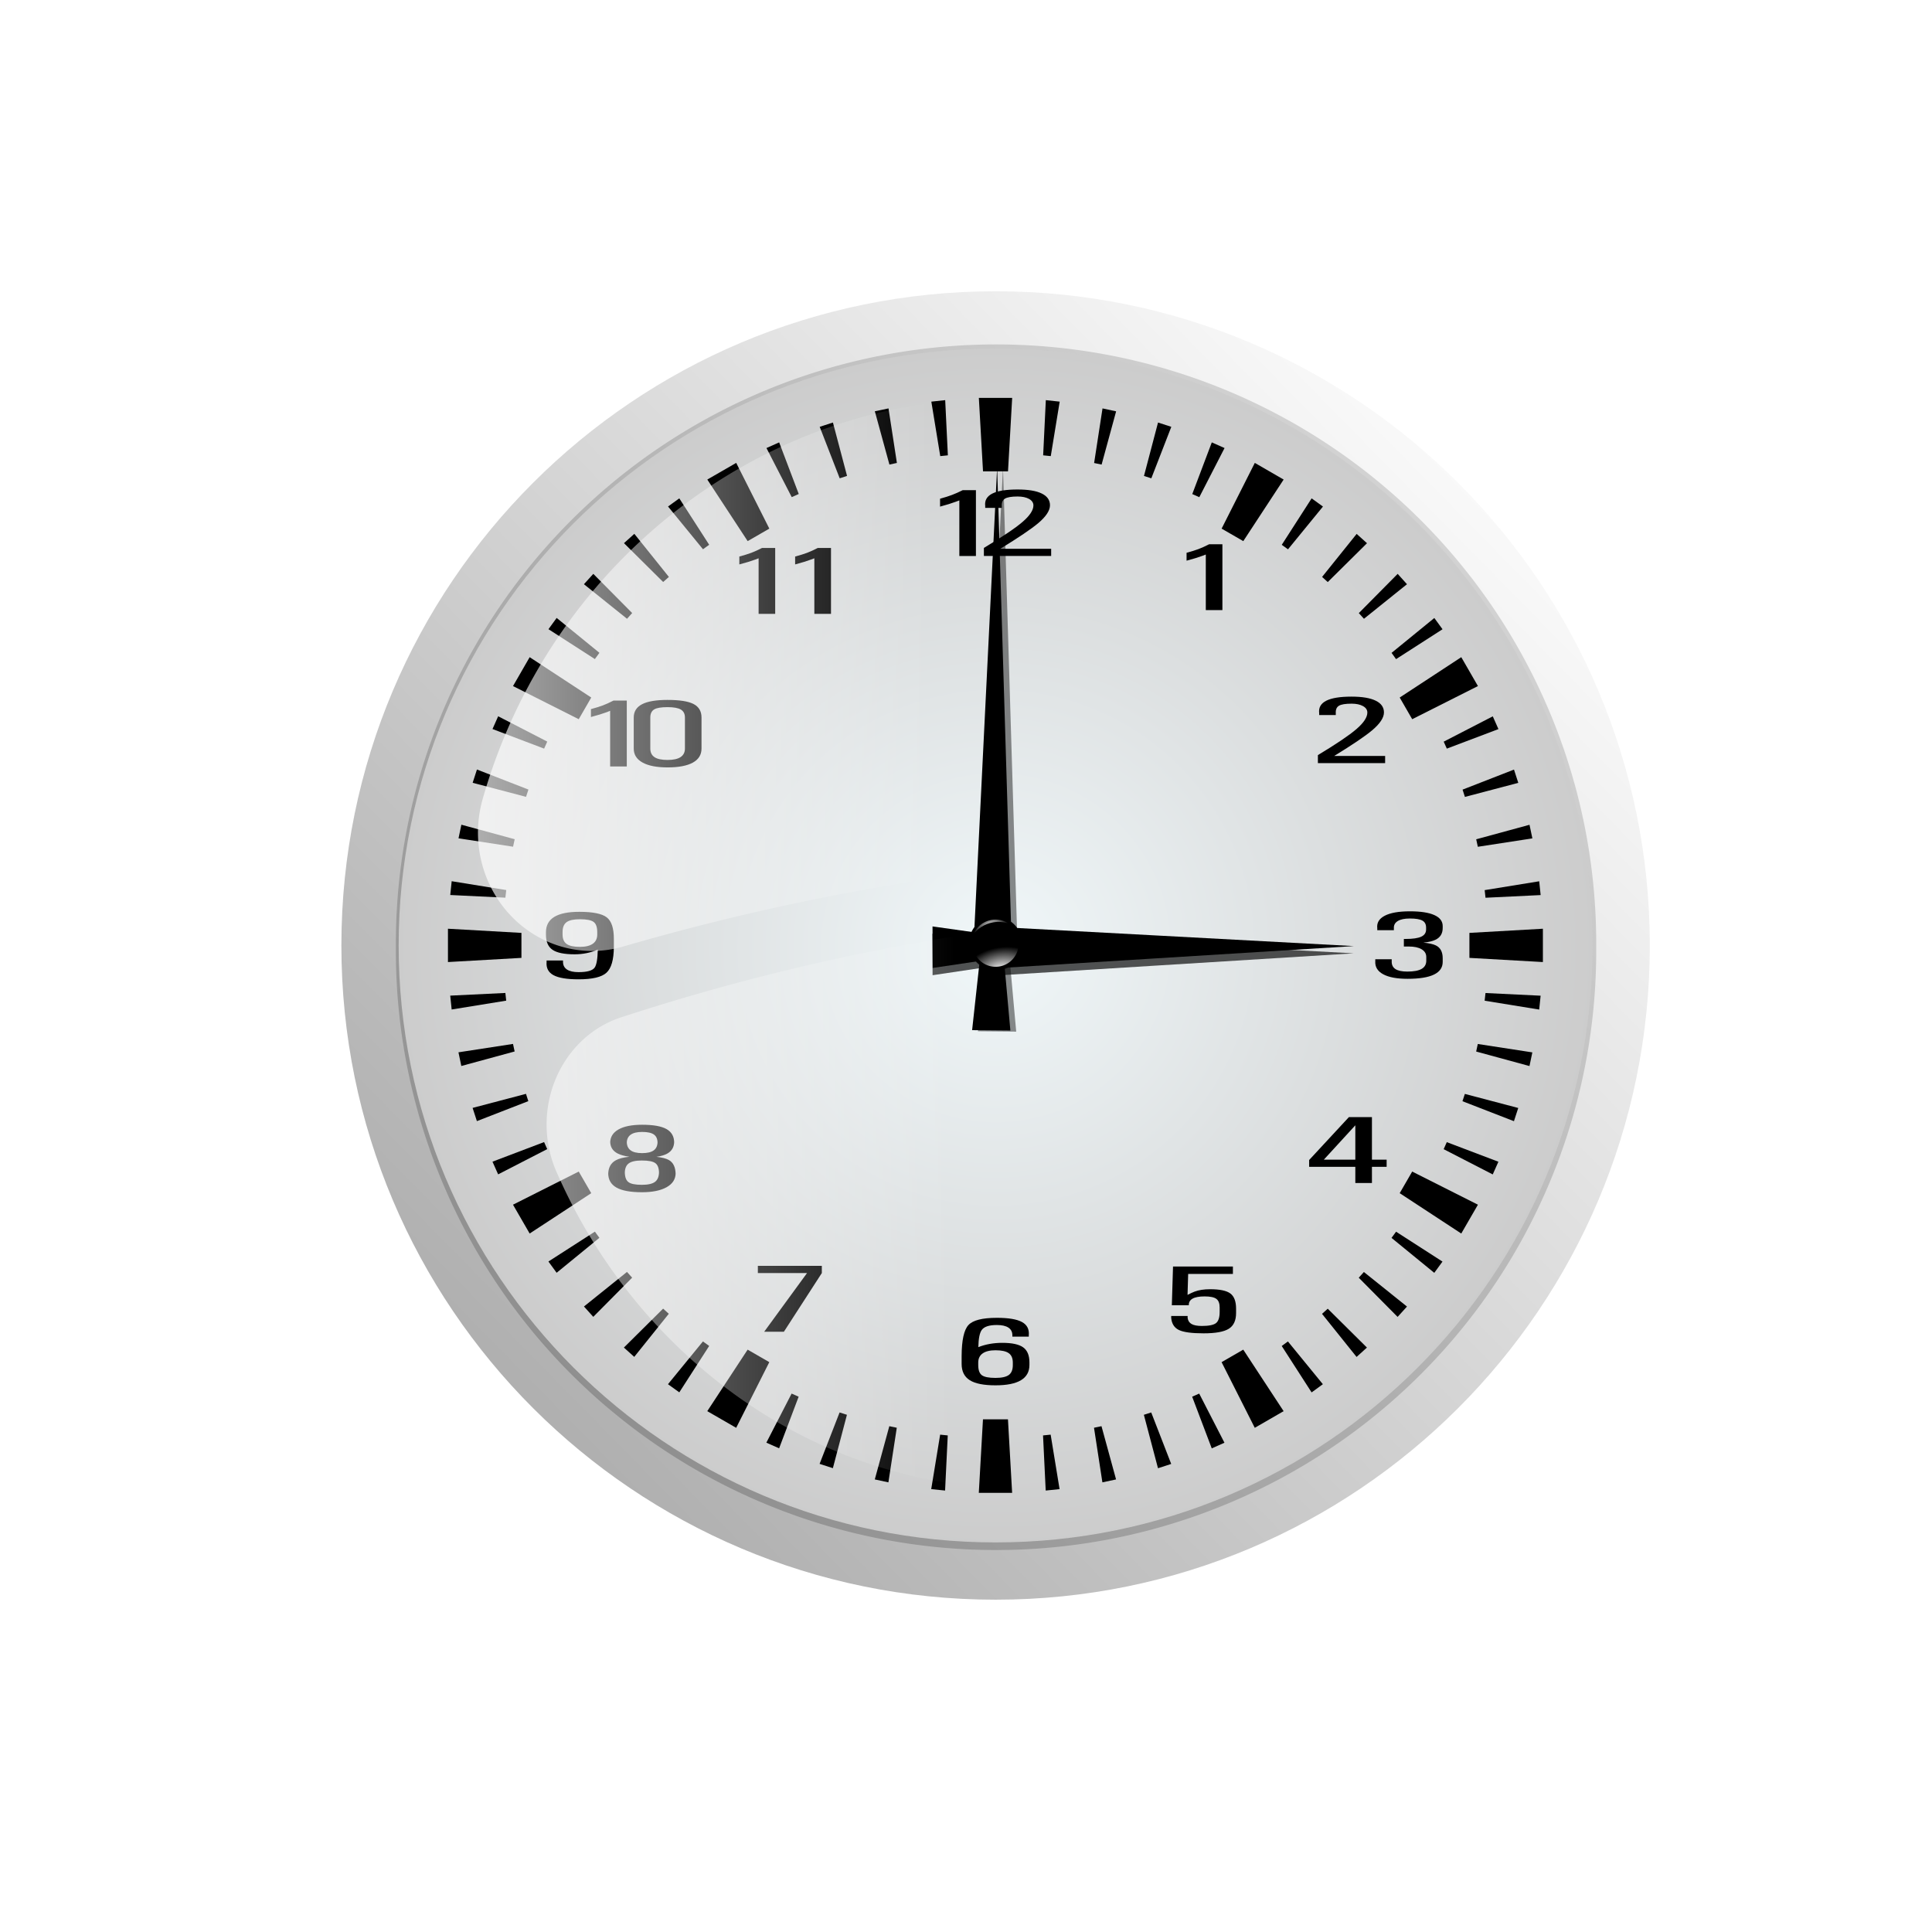 <svg:svg xmlns:dc="http://purl.org/dc/elements/1.1/" xmlns:ns1="http://sodipodi.sourceforge.net/DTD/sodipodi-0.dtd" xmlns:ns2="http://www.inkscape.org/namespaces/inkscape" xmlns:ns3="http://www.w3.org/1999/xlink" xmlns:ns5="http://creativecommons.org/ns#" xmlns:rdf="http://www.w3.org/1999/02/22-rdf-syntax-ns#" xmlns:svg="http://www.w3.org/2000/svg" height="466.368" id="svg16264" version="1.1" viewBox="-38.864 -40.404 466.368 466.368" width="466.368" ns1:docname="Clock Wooden.svg" ns2:version="0.48.4 r9939">
  <ns1:namedview bordercolor="#666666" borderopacity="1" fit-margin-bottom="0" fit-margin-left="0" fit-margin-right="0" fit-margin-top="0" gridtolerance="10" guidetolerance="10" id="namedview85" objecttolerance="10" pagecolor="#ffffff" showgrid="false" ns2:current-layer="g20928" ns2:cx="352.6768" ns2:cy="173.06105" ns2:pageopacity="0" ns2:pageshadow="2" ns2:window-height="706" ns2:window-maximized="1" ns2:window-width="1366" ns2:window-x="-8" ns2:window-y="-8" ns2:zoom="1.1885277" />
  <svg:defs id="defs3">
    <svg:linearGradient id="linearGradient3830">
      <svg:stop id="stop3832" offset="0" style="stop-color:#ffffff;stop-opacity:1;" />
      <svg:stop id="stop3834" offset="1" style="stop-color:#ffffff;stop-opacity:0;" />
    </svg:linearGradient>
    <svg:linearGradient id="linearGradient19389">
      <svg:stop id="stop19391" offset="0" />
      <svg:stop id="stop19393" offset="1" stop-opacity="0" />
    </svg:linearGradient>
    <svg:filter color-interpolation-filters="sRGB" id="filter3371">
      <svg:feGaussianBlur id="feGaussianBlur3373" stdDeviation="1.046" />
    </svg:filter>
    <svg:filter color-interpolation-filters="sRGB" id="filter3945">
      <svg:feGaussianBlur id="feGaussianBlur3947" stdDeviation="2.487" />
    </svg:filter>
    <svg:filter color-interpolation-filters="sRGB" id="filter20982">
      <svg:feGaussianBlur id="feGaussianBlur20984" stdDeviation="4.59" />
    </svg:filter>
    <svg:radialGradient cx="-485.71" cy="332.36" gradientUnits="userSpaceOnUse" id="radialGradient21918" r="262.86">
      <svg:stop id="stop3965" offset="0" stop-color="#f0f7f9" />
      <svg:stop id="stop3963" offset="1" stop-color="#ccc" />
    </svg:radialGradient>
    <svg:radialGradient cx="-257.14" cy="353" gradientTransform="matrix(1.636,-0.014,0.009,1,160.42,-3.619)" gradientUnits="userSpaceOnUse" id="radialGradient21920" r="52.319">
      <svg:stop id="stop3344" offset="0" stop-color="#fff" />
      <svg:stop id="stop3346" offset="1" stop-color="#fff" stop-opacity="0" />
    </svg:radialGradient>
    <svg:radialGradient cx="-260.01" cy="219.21" gradientTransform="matrix(-0.992,0.125,-0.075,-0.598,-502.2,415.88)" gradientUnits="userSpaceOnUse" id="radialGradient21922" r="37.016">
      <svg:stop id="stop3359" offset="0" stop-color="#fff" />
      <svg:stop id="stop3361" offset="1" stop-color="#fff" stop-opacity="0" />
    </svg:radialGradient>
    <svg:linearGradient gradientUnits="userSpaceOnUse" id="linearGradient21924" x1="289.71" x2="325.64" y1="191.53" y2="295.89">
      <svg:stop id="stop3137" offset="0" stop-color="#fff" />
      <svg:stop id="stop3139" offset="1" stop-color="#fff" stop-opacity="0" />
    </svg:linearGradient>
    <svg:linearGradient gradientUnits="userSpaceOnUse" id="linearGradient21926" x1="358.93" x2="261.61" y1="516.56" y2="185.9">
      <svg:stop id="stop3123" offset="0" stop-color="#fff" />
      <svg:stop id="stop3125" offset="1" stop-color="#fff" stop-opacity="0" />
    </svg:linearGradient>
    <svg:linearGradient gradientTransform="matrix(1.215,0,0,1.215,37.007,-12.75)" gradientUnits="userSpaceOnUse" id="linearGradient21928" x1="273" x2="498" y1="418.36" y2="647.36">
      <svg:stop id="stop20922" offset="0" />
      <svg:stop id="stop20924" offset="1" stop-color="#fff" />
    </svg:linearGradient>
    <svg:linearGradient gradientTransform="matrix(-1,0,0,1,748.73,8)" gradientUnits="userSpaceOnUse" id="linearGradient21931" x1="194.19" x2="194.19" y1="732.36" y2="386.17" ns3:href="#linearGradient19389" />
    <svg:linearGradient gradientTransform="translate(9.36,8)" gradientUnits="userSpaceOnUse" id="linearGradient21934" x1="194.19" x2="194.19" y1="732.36" y2="386.17" ns3:href="#linearGradient19389" />
    <svg:linearGradient gradientTransform="translate(933.865,559.595)" gradientUnits="userSpaceOnUse" id="linearGradient21937" x1="-536.89" x2="-161.11" y1="-515.64" y2="-515.64">
      <svg:stop id="stop19318" offset="0" stop-color="#fff" />
      <svg:stop id="stop19326" offset=".24" stop-color="#f57900" />
      <svg:stop id="stop19324" offset=".519" stop-color="#fcaf3e" stop-opacity=".478" />
      <svg:stop id="stop19328" offset=".868" stop-color="#ce5c00" />
      <svg:stop id="stop19320" offset="1" />
    </svg:linearGradient>
    <svg:linearGradient gradientUnits="userSpaceOnUse" id="linearGradient3840" x1="33.23" x2="264.705" y1="146.82" y2="146.82" ns2:collect="always" ns3:href="#linearGradient3830" />
    <svg:linearGradient gradientUnits="userSpaceOnUse" id="linearGradient3846" x1="33.23" x2="264.705" y1="146.82" y2="146.82" ns2:collect="always" ns3:href="#linearGradient3830" />
    <svg:linearGradient gradientUnits="userSpaceOnUse" id="linearGradient3848" x1="33.23" x2="264.705" y1="146.82" y2="146.82" ns2:collect="always" ns3:href="#linearGradient3830" />
    <svg:linearGradient gradientUnits="userSpaceOnUse" id="linearGradient3850" x1="33.23" x2="264.705" y1="146.82" y2="146.82" ns2:collect="always" ns3:href="#linearGradient3830" />
    <svg:linearGradient gradientUnits="userSpaceOnUse" id="linearGradient3852" x1="33.23" x2="264.705" y1="146.82" y2="146.82" ns2:collect="always" ns3:href="#linearGradient3830" />
    <svg:linearGradient gradientUnits="userSpaceOnUse" id="linearGradient3857" x1="33.23" x2="264.705" y1="146.82" y2="146.82" ns2:collect="always" ns3:href="#linearGradient3830" />
    <svg:linearGradient gradientUnits="userSpaceOnUse" id="linearGradient3859" x1="33.23" x2="264.705" y1="146.82" y2="146.82" ns2:collect="always" ns3:href="#linearGradient3830" />
    <svg:linearGradient gradientUnits="userSpaceOnUse" id="linearGradient3861" x1="33.23" x2="264.705" y1="146.82" y2="146.82" ns2:collect="always" ns3:href="#linearGradient3830" />
    <svg:linearGradient gradientTransform="matrix(0.54,0,0,0.575,332.402,453.401)" gradientUnits="userSpaceOnUse" id="linearGradient3864" x1="33.23" x2="264.705" y1="146.82" y2="146.82" ns2:collect="always" ns3:href="#linearGradient3830" />
    <svg:linearGradient gradientTransform="matrix(0.554,0,0,0.575,322.048,458.787)" gradientUnits="userSpaceOnUse" id="linearGradient3867" x1="33.23" x2="264.705" y1="146.82" y2="146.82" ns2:collect="always" ns3:href="#linearGradient3830" />
    <svg:radialGradient cx="-485.71" cy="332.36" gradientTransform="matrix(0.623,0,0,0.623,791.648,419.748)" gradientUnits="userSpaceOnUse" id="radialGradient3898" r="262.86" ns2:collect="always" ns3:href="#radialGradient21918" />
    <svg:radialGradient cx="-257.14" cy="353" gradientTransform="matrix(1.636,-0.014,0.009,1,160.42,-3.619)" gradientUnits="userSpaceOnUse" id="radialGradient3913" r="52.319" ns2:collect="always" ns3:href="#radialGradient21920" />
    <svg:radialGradient cx="-260.01" cy="219.21" gradientTransform="matrix(-0.992,0.125,-0.075,-0.598,-502.2,415.88)" gradientUnits="userSpaceOnUse" id="radialGradient3915" r="37.016" ns2:collect="always" ns3:href="#radialGradient21922" />
    <svg:linearGradient gradientTransform="matrix(0.554,0,0,0.575,322.048,458.787)" gradientUnits="userSpaceOnUse" id="linearGradient3917" x1="33.23" x2="264.705" y1="146.82" y2="146.82" ns2:collect="always" ns3:href="#linearGradient3830" />
    <svg:linearGradient gradientTransform="matrix(0.54,0,0,0.575,332.402,453.401)" gradientUnits="userSpaceOnUse" id="linearGradient3919" x1="33.23" x2="264.705" y1="146.82" y2="146.82" ns2:collect="always" ns3:href="#linearGradient3830" />
    <svg:linearGradient gradientTransform="matrix(0.554,0,0,0.575,322.048,458.787)" gradientUnits="userSpaceOnUse" id="linearGradient3917-1" x1="33.23" x2="264.705" y1="146.82" y2="146.82" ns2:collect="always" ns3:href="#linearGradient3830-7" />
    <svg:linearGradient id="linearGradient3830-7">
      <svg:stop id="stop3832-4" offset="0" style="stop-color:#ffffff;stop-opacity:1;" />
      <svg:stop id="stop3834-0" offset="1" style="stop-color:#ffffff;stop-opacity:0;" />
    </svg:linearGradient>
    <svg:linearGradient gradientTransform="matrix(0.54,0,0,0.575,332.402,453.401)" gradientUnits="userSpaceOnUse" id="linearGradient3919-9" x1="33.23" x2="264.705" y1="146.82" y2="146.82" ns2:collect="always" ns3:href="#linearGradient3830-7" />
    <svg:linearGradient id="linearGradient3953">
      <svg:stop id="stop3955" offset="0" style="stop-color:#ffffff;stop-opacity:1;" />
      <svg:stop id="stop3957" offset="1" style="stop-color:#ffffff;stop-opacity:0;" />
    </svg:linearGradient>
    <svg:linearGradient gradientTransform="matrix(0.54,0,0,0.575,332.402,453.401)" gradientUnits="userSpaceOnUse" id="linearGradient3962" x1="33.23" x2="264.705" y1="146.82" y2="146.82" ns2:collect="always" ns3:href="#linearGradient3830-7" />
    <svg:radialGradient cx="-485.71" cy="332.36" gradientTransform="matrix(0.63,0,0,0.629,795.272,418.336)" gradientUnits="userSpaceOnUse" id="radialGradient4017" r="262.86" ns2:collect="always" ns3:href="#radialGradient21918" />
    <svg:linearGradient gradientTransform="matrix(0,-1.215,1.215,0,-150.31,1078.953)" gradientUnits="userSpaceOnUse" id="linearGradient4023" x1="273" x2="498" y1="418.36" y2="647.36" ns2:collect="always" ns3:href="#linearGradient21928" />
    <svg:radialGradient cx="-257.14" cy="353" gradientTransform="matrix(1.636,-0.014,0.009,1,160.42,-3.619)" gradientUnits="userSpaceOnUse" id="radialGradient4025" r="52.319" ns2:collect="always" ns3:href="#radialGradient21920" />
    <svg:radialGradient cx="-260.01" cy="219.21" gradientTransform="matrix(-0.992,0.125,-0.075,-0.598,-502.2,415.88)" gradientUnits="userSpaceOnUse" id="radialGradient4027" r="37.016" ns2:collect="always" ns3:href="#radialGradient21922" />
  </svg:defs>
  <svg:g id="layer1" transform="translate(-184.41,-335.14)">
    <svg:rect height="388" id="rect19342" ry="62" style="fill:none" transform="matrix(0,1,-1,0,0,0)" width="374" x="346.7" y="-573.05" />
    <svg:rect height="382.09" id="rect19310" ry="62.67" style="opacity:0.46;fill:none" width="374" x="184.41" y="335.14" />
  </svg:g>
  <svg:g id="layer2" style="display:inline" transform="translate(-284.955,-309.557)">
    <svg:g id="layer1-2" style="display:inline" transform="matrix(0.875,0,0,0.875,66.197,-39.848)">
      <svg:g id="g20928" transform="translate(-8.947,-12.781)">
        <svg:path d="m 654.895,627.243 a 165.572,165.223 0 1 1 -331.137,0 165.572,165.223 0 1 1 331.137,0 z" id="path2383" style="fill:url(#radialGradient4017);fill-rule:evenodd" ns2:connector-curvature="0" />
        <svg:path d="m 484.581,475.686 1.149,20.273 h 6.895 l 1.149,-20.273 h -9.193 z m -9.283,0.628 -3.825,0.413 2.46,15.029 2.101,-0.215 -0.736,-15.227 z m 27.76,0 -0.736,15.227 2.101,0.215 2.46,-15.029 -3.825,-0.413 z m -43.4,2.28 -3.771,0.79 4.022,14.707 2.065,-0.449 -2.316,-15.047 z m 59.04,0 -2.316,15.065 2.065,0.431 4.004,-14.688 -3.753,-0.808 z m -74.374,3.896 -3.645,1.185 5.513,14.203 2.029,-0.664 -3.896,-14.724 z m 89.69,0 -3.878,14.742 2.029,0.646 5.513,-14.203 -3.663,-1.185 z m -104.522,5.477 -3.501,1.562 6.967,13.539 1.939,-0.862 -5.405,-14.239 z m 119.354,0 -5.387,14.257 1.939,0.862 6.967,-13.557 -3.519,-1.562 z m -131.204,5.656 -7.972,4.597 11.133,16.986 5.979,-3.448 -9.14,-18.135 z m 143.072,0 -9.158,18.135 5.979,3.448 11.133,-16.986 -7.954,-4.597 z m -158.771,9.786 -3.106,2.245 9.642,11.797 1.706,-1.239 -8.242,-12.803 z m 174.445,0 -8.242,12.82 1.724,1.239 9.642,-11.797 -3.124,-2.263 z m -186.853,9.786 -2.855,2.568 10.81,10.72 1.58,-1.401 -9.535,-11.887 z m 199.274,0.018 -9.535,11.869 1.562,1.419 10.827,-10.72 -2.855,-2.568 z m -210.589,11.025 -2.586,2.855 11.887,9.535 1.419,-1.58 -10.72,-10.81 z m 221.905,0 -10.72,10.827 1.419,1.562 11.869,-9.535 -2.568,-2.855 z m -232.015,12.156 -2.263,3.106 12.803,8.242 1.257,-1.724 -11.797,-9.624 z m 242.125,0.018 -11.797,9.624 1.239,1.724 12.82,-8.242 -2.263,-3.106 z m -249.572,10.81 -4.597,7.972 18.135,9.14 3.448,-5.979 -16.986,-11.133 z m 257.007,0 -16.986,11.133 3.448,5.979 18.135,-9.14 -4.597,-7.972 z m -265.698,16.304 -1.562,3.519 14.239,5.405 0.862,-1.939 -13.539,-6.985 z m 274.389,0.018 -13.539,6.985 0.862,1.921 14.239,-5.387 -1.562,-3.519 z m -280.242,14.67 -1.185,3.663 14.724,3.878 0.664,-2.011 -14.203,-5.53 z m 286.094,0.018 -14.185,5.53 0.646,2.011 14.724,-3.878 -1.185,-3.663 z m -290.389,15.209 -0.79,3.753 15.047,2.316 0.449,-2.065 -14.707,-4.004 z m 294.672,0.018 -14.707,4.004 0.449,2.065 15.047,-2.316 -0.79,-3.753 z m -297.347,15.568 -0.395,3.807 15.209,0.736 0.233,-2.101 -15.047,-2.442 z m 300.022,0.018 -15.047,2.442 0.233,2.101 15.209,-0.736 -0.395,-3.807 z m -301.052,13.09 v 9.193 l 20.273,-1.149 v -6.895 l -20.273,-1.149 z m 302.069,0 -20.273,1.149 v 6.895 l 20.273,1.149 v -9.193 z m -286.232,17.722 -15.209,0.736 0.395,3.825 15.047,-2.442 -0.233,-2.119 z m 270.395,0.018 -0.233,2.119 15.047,2.442 0.395,-3.825 -15.209,-0.736 z M 356.065,653.918 l -15.047,2.316 0.79,3.771 14.707,-4.004 -0.449,-2.083 z m 266.163,0.018 -0.449,2.083 14.707,4.004 0.79,-3.771 -15.047,-2.316 z m -262.584,13.755 -14.724,3.878 1.185,3.645 14.185,-5.513 -0.646,-2.011 z m 259.017,0.018 -0.664,2.011 14.203,5.513 1.185,-3.645 -14.724,-3.878 z m -254.018,13.287 -14.239,5.405 1.562,3.501 13.539,-6.967 -0.862,-1.939 z m 249.032,0.018 -0.862,1.939 13.539,6.967 1.562,-3.501 -14.239,-5.405 z m -239.475,8.116 -18.135,9.14 4.597,7.954 16.986,-11.133 -3.448,-5.961 z m 229.93,0 -3.448,5.961 16.986,11.133 4.597,-7.954 -18.135,-9.14 z m -225.472,16.573 -12.82,8.242 2.263,3.106 11.797,-9.642 -1.239,-1.706 z m 221.026,0.018 -1.257,1.706 11.797,9.642 2.263,-3.106 -12.803,-8.242 z m -212.172,11.097 -11.869,9.535 2.568,2.855 10.72,-10.81 -1.419,-1.58 z m 203.293,0.018 -1.419,1.58 10.72,10.81 2.586,-2.855 -11.887,-9.535 z m -193.321,10.109 -10.827,10.738 2.855,2.568 9.535,-11.887 -1.562,-1.419 z m 183.349,0.018 -1.58,1.419 9.535,11.887 2.855,-2.586 -10.81,-10.72 z m -172.372,9.032 -9.642,11.797 3.124,2.245 8.242,-12.803 -1.724,-1.239 z m 161.383,0 -1.706,1.257 8.242,12.803 3.106,-2.263 -9.642,-11.797 z m -149.05,2.263 -11.133,16.968 7.972,4.597 9.14,-18.118 -5.979,-3.448 z m 136.73,0 -5.979,3.448 9.158,18.118 7.954,-4.597 -11.133,-16.968 z m -124.597,12.12 -6.967,13.539 3.519,1.562 5.387,-14.239 -1.939,-0.862 z m 112.441,0 -1.939,0.862 5.405,14.257 3.501,-1.562 -6.967,-13.557 z m -99.207,5.207 -5.513,14.185 3.663,1.185 3.878,-14.724 -2.029,-0.646 z m 85.974,0 -2.029,0.646 3.896,14.742 3.645,-1.185 -5.513,-14.203 z m -46.417,1.903 -1.149,20.273 h 9.193 l -1.149,-20.273 h -6.895 z m -25.839,1.885 -4.004,14.688 3.753,0.808 2.316,-15.065 -2.065,-0.431 z m 58.536,0 -2.065,0.431 2.316,15.065 3.771,-0.808 -4.022,-14.688 z m -44.513,2.334 -2.46,15.029 3.825,0.395 0.736,-15.209 -2.101,-0.215 z m 30.489,0 -2.101,0.215 0.736,15.209 3.825,-0.395 -2.46,-15.029 z" id="path2385" style="fill-rule:evenodd" ns2:connector-curvature="0" />
        <svg:g id="g4010" transform="matrix(0.835,0.551,-0.551,0.835,83.701,-496.94)" ns2:transform-center-x="-35.533016" ns2:transform-center-y="2.0046229">
          <svg:g id="g4000" style="fill-rule:evenodd" transform="matrix(0.575,0,0,0.575,564.708,371.415)">
            <svg:path d="m 825.741,501.88 -148.77,87.091 2.235,3.357 -27.309,12.972 11.043,16.585 22.501,-20.193 2.573,3.864 137.73,-103.68 z" id="path3087" ns2:connector-curvature="0" />
          </svg:g>
          <svg:g id="g3996" style="opacity:0.662;fill-rule:evenodd;filter:url(#filter3945)" transform="matrix(0.575,0,0,0.575,686.897,306.948)">
            <svg:g id="g3993">
              <svg:path d="m 615.104,616.926 -148.77,87.091 2.235,3.357 -27.309,12.972 11.043,16.585 22.501,-20.193 2.573,3.864 137.73,-103.68 z" id="path3157" ns2:connector-curvature="0" />
            </svg:g>
          </svg:g>
        </svg:g>
        <svg:g id="g2533" transform="matrix(1.256,0,0,1.256,-48.084,-76.634)">
          <svg:path d="m 336.17,567.46 c -2.552,0 -4.389,-0.306 -5.512,-0.918 -1.123,-0.612 -1.625,-1.584 -1.505,-2.917 v -0.297 h 3.608 v 0.297 c -10e-6,0.738 0.289,1.299 0.867,1.682 0.578,0.383 1.425,0.574 2.542,0.574 1.874,0 3.05,-0.328 3.529,-0.984 0.425,-0.588 0.658,-1.907 0.698,-3.958 -1.608,0.69 -3.309,1.032 -5.104,1.025 -2.26,0 -3.871,-0.33 -4.835,-0.989 -0.964,-0.66 -1.445,-1.762 -1.445,-3.307 v -0.554 c -1e-5,-1.497 0.608,-2.618 1.824,-3.363 1.216,-0.745 3.047,-1.118 5.492,-1.118 2.99,2e-5 5.007,0.41 6.051,1.23 1.043,0.82 1.558,2.41 1.545,4.768 v 1.733 c -0.013,2.789 -0.552,4.669 -1.615,5.639 -1.05,0.971 -3.097,1.456 -6.14,1.456 z m 4.107,-10.387 c -1e-5,-1.087 -0.266,-1.827 -0.797,-2.22 -0.532,-0.393 -1.535,-0.59 -3.01,-0.59 -1.369,2e-5 -2.346,0.215 -2.931,0.646 -0.585,0.431 -0.877,1.152 -0.877,2.163 v 0.554 c -10e-6,0.957 0.299,1.647 0.897,2.071 0.598,0.424 1.568,0.636 2.911,0.636 1.249,0 2.196,-0.231 2.841,-0.692 0.645,-0.461 0.967,-1.133 0.967,-2.015 v -0.554 z" id="text3054" ns2:connector-curvature="0" />
          <svg:path d="m 374.7,775.58 c -10e-6,-1.001 -0.195,-1.713 -0.586,-2.137 -0.391,-0.424 -1.048,-0.636 -1.973,-0.636 -0.839,10e-6 -1.475,0.26 -1.909,0.779 -0.434,0.519 -0.636,1.256 -0.608,2.209 v 0.6 h -2.616 v -0.6 c -0.105,-1.659 0.288,-2.938 1.179,-3.839 0.891,-0.901 2.214,-1.351 3.967,-1.351 1.687,2e-5 2.969,0.384 3.846,1.151 0.877,0.767 1.315,1.89 1.315,3.367 v 0.586 c -1e-5,1.716 -0.386,2.926 -1.158,3.631 -0.438,0.41 -1.068,0.696 -1.887,0.858 0.886,0.162 1.539,0.443 1.959,0.844 0.724,0.677 1.087,1.992 1.087,3.946 v 1.115 c -1e-5,1.725 -0.46,3.019 -1.38,3.882 -0.92,0.863 -2.304,1.294 -4.153,1.294 -1.687,0 -2.971,-0.467 -3.853,-1.401 -0.882,-0.934 -1.294,-2.264 -1.237,-3.989 v -0.6 h 2.588 v 0.6 c -0.019,1.077 0.174,1.875 0.579,2.395 0.405,0.519 1.032,0.779 1.88,0.779 1.02,0 1.773,-0.274 2.259,-0.822 0.486,-0.548 0.729,-1.389 0.729,-2.523 v -1.115 c -10e-6,-1.01 -0.243,-1.799 -0.729,-2.366 -0.486,-0.567 -1.163,-0.851 -2.03,-0.851 h -0.772 v -2.316 h 0.272 c 1.125,10e-6 1.944,-0.231 2.459,-0.693 0.515,-0.462 0.772,-1.199 0.772,-2.209 v -0.586 z" id="text3058" transform="scale(1.394,0.717)" ns2:connector-curvature="0" />
          <svg:path d="m 432.6,459.87 c -2.525,10e-6 -4.368,0.297 -5.551,0.898 -1.183,0.602 -1.702,1.501 -1.556,2.711 v 0.433 h 3.642 v -0.433 c -0.04,-0.772 0.201,-1.3 0.706,-1.604 0.505,-0.304 1.417,-0.465 2.759,-0.465 1.037,1e-5 1.881,0.174 2.519,0.529 0.638,0.355 0.963,0.84 0.963,1.428 -10e-6,1.046 -0.795,2.252 -2.39,3.626 -1.595,1.374 -4.433,3.271 -8.487,5.711 v 1.765 h 14.775 v -1.572 h -11.182 c 4.027,-2.468 6.817,-4.348 8.358,-5.647 1.714,-1.456 2.567,-2.766 2.567,-3.914 -1e-5,-1.135 -0.603,-1.995 -1.813,-2.583 -1.21,-0.595 -2.984,-0.882 -5.31,-0.882 z m -12.05,0.15 c -0.851,0.437 -1.638,0.776 -2.342,1.043 -0.691,0.26 -1.568,0.547 -2.631,0.834 v 1.733 c 1.422,-0.376 2.596,-0.749 3.513,-1.091 l 0.722,-0.273 v 12.209 h 3.642 v -14.455 h -2.904 z" id="path3256" ns2:connector-curvature="0" />
          <svg:path d="m 428.05,641.81 c 2.552,3e-5 4.389,0.306 5.512,0.918 1.123,0.612 1.625,1.584 1.505,2.917 v 0.297 h -3.608 v -0.297 c -2e-5,-0.738 -0.289,-1.299 -0.867,-1.682 -0.578,-0.383 -1.425,-0.574 -2.542,-0.574 -1.701,0 -2.811,0.369 -3.329,1.107 -0.452,0.636 -0.698,1.887 -0.738,3.753 1.608,-0.629 3.363,-0.943 5.263,-0.943 2.14,0 3.668,0.33 4.585,0.989 0.917,0.66 1.376,1.762 1.376,3.307 v 0.554 c -2e-5,1.497 -0.621,2.618 -1.864,3.363 -1.243,0.745 -3.107,1.118 -5.592,1.118 -2.578,0 -4.462,-0.376 -5.652,-1.128 -1.19,-0.752 -1.784,-1.941 -1.784,-3.568 v -1.733 c 0.013,-3.472 0.512,-5.742 1.495,-6.808 0.97,-1.06 3.05,-1.589 6.24,-1.589 z m -4.087,10.387 c -1e-5,1.087 0.266,1.827 0.797,2.22 0.532,0.393 1.528,0.59 2.99,0.59 1.369,0 2.346,-0.215 2.931,-0.646 0.585,-0.431 0.877,-1.152 0.877,-2.163 v -0.554 c -2e-5,-0.957 -0.299,-1.647 -0.897,-2.071 -0.598,-0.424 -1.568,-0.636 -2.911,-0.636 -1.236,4e-5 -2.176,0.231 -2.821,0.692 -0.645,0.461 -0.967,1.133 -0.967,2.015 v 0.554 z" id="text3050" ns2:connector-curvature="0" />
          <svg:path d="m 376.46,472.72 c -0.851,0.437 -1.638,0.792 -2.342,1.059 -0.691,0.26 -1.568,0.531 -2.631,0.818 v 1.733 c 1.422,-0.376 2.596,-0.733 3.513,-1.075 l 0.722,-0.273 v 12.209 h 3.642 v -14.471 h -2.904 z m 12.241,0 c -0.851,0.437 -1.622,0.792 -2.326,1.059 -0.691,0.26 -1.568,0.531 -2.631,0.818 v 1.733 c 1.422,-0.376 2.58,-0.733 3.497,-1.075 l 0.722,-0.273 v 12.209 h 3.658 v -14.471 h -2.92 z" id="path3310" ns2:connector-curvature="0" />
          <svg:path d="m 355.72,506.09 c -2.525,1e-5 -4.383,0.314 -5.599,0.947 -1.216,0.632 -1.829,1.607 -1.829,2.92 v 6.818 c -1e-5,1.326 0.636,2.346 1.925,3.064 1.289,0.718 3.124,1.075 5.503,1.075 2.432,0 4.298,-0.355 5.567,-1.059 1.269,-0.704 1.893,-1.727 1.893,-3.08 v -6.818 c -3e-5,-1.367 -0.579,-2.363 -1.749,-2.968 -1.17,-0.605 -3.08,-0.898 -5.711,-0.898 z m -11.872,0.144 c -0.851,0.437 -1.622,0.792 -2.326,1.059 -0.691,0.26 -1.568,0.531 -2.631,0.818 v 1.733 c 1.422,-0.376 2.596,-0.733 3.513,-1.075 l 0.706,-0.289 v 12.225 h 3.658 v -14.471 h -2.92 z m 11.872,1.444 c 1.342,1e-5 2.322,0.174 2.92,0.529 0.598,0.355 0.898,0.942 0.898,1.749 v 6.818 c -2e-5,0.82 -0.318,1.45 -0.963,1.877 -0.645,0.427 -1.606,0.626 -2.856,0.626 -1.289,0 -2.238,-0.2 -2.856,-0.61 -0.618,-0.41 -0.93,-1.039 -0.93,-1.893 v -6.818 c -1e-5,-0.848 0.292,-1.446 0.85,-1.781 0.558,-0.335 1.527,-0.497 2.936,-0.497 z" id="path3318" ns2:connector-curvature="0" />
          <svg:path d="m 253.42,845.81 c 0.877,0.191 1.525,0.51 1.944,0.958 0.724,0.772 1.087,2.264 1.087,4.475 v -0.429 c -2e-5,1.83 -0.469,3.262 -1.408,4.296 -0.939,1.034 -2.242,1.551 -3.91,1.551 -1.802,-10e-6 -3.136,-0.477 -4.003,-1.43 -0.867,-0.953 -1.301,-2.426 -1.301,-4.418 v 0.429 c 0,-2.068 0.4,-3.527 1.201,-4.375 0.496,-0.524 1.21,-0.882 2.145,-1.072 -0.763,-0.21 -1.373,-0.534 -1.83,-0.972 -0.801,-0.782 -1.201,-2.021 -1.201,-3.717 v 0.4 c 0,-1.763 0.436,-3.124 1.308,-4.082 0.872,-0.958 2.114,-1.437 3.724,-1.437 1.754,2e-5 3.033,0.441 3.839,1.323 0.805,0.882 1.208,2.28 1.208,4.196 v -0.4 c -1e-5,1.697 -0.367,2.941 -1.101,3.732 -0.429,0.458 -0.996,0.782 -1.701,0.972 z m -2.245,-1.129 c 0.829,10e-6 1.442,-0.286 1.837,-0.858 0.396,-0.572 0.593,-1.454 0.593,-2.645 v 0.4 c -1e-5,-1.201 -0.191,-2.066 -0.572,-2.595 -0.381,-0.529 -1.001,-0.793 -1.859,-0.793 -0.801,2e-5 -1.403,0.284 -1.809,0.851 -0.405,0.567 -0.608,1.413 -0.608,2.538 v -0.4 c -1e-5,1.192 0.2,2.073 0.6,2.645 0.391,0.572 0.996,0.858 1.816,0.858 z m -0.043,2.259 c -0.972,1e-5 -1.663,0.298 -2.073,0.894 -0.41,0.596 -0.615,1.589 -0.615,2.981 v -0.429 c 0,1.544 0.188,2.597 0.565,3.16 0.376,0.562 1.084,0.844 2.123,0.844 0.972,10e-6 1.666,-0.307 2.08,-0.922 0.415,-0.615 0.622,-1.642 0.622,-3.081 v 0.429 c -1e-5,-1.496 -0.191,-2.516 -0.572,-3.06 -0.372,-0.543 -1.082,-0.815 -2.13,-0.815 z" id="text3283" transform="scale(1.394,0.717)" ns2:connector-curvature="0" />
          <svg:path d="m 270.41,899.39 6.748,-17.972 h -7.749 v -2.202 h 10.08 v 2.202 l -5.976,17.972 h -3.103 z" id="text3287" transform="scale(1.394,0.717)" ns2:connector-curvature="0" />
          <svg:path d="m 344.76,893.68 c -10e-6,2.278 -0.384,3.882 -1.151,4.811 -0.767,0.929 -2.09,1.394 -3.967,1.394 -1.859,0 -3.153,-0.338 -3.882,-1.015 -0.729,-0.677 -1.137,-1.911 -1.222,-3.703 v -0.6 h 2.588 v 0.6 c 0.057,0.848 0.265,1.47 0.622,1.866 0.357,0.396 0.898,0.593 1.623,0.593 1.106,0 1.849,-0.293 2.23,-0.879 0.381,-0.586 0.572,-1.728 0.572,-3.424 v -1.344 c -10e-6,-1.268 -0.174,-2.152 -0.522,-2.652 -0.348,-0.5 -0.965,-0.751 -1.851,-0.751 -0.848,10e-6 -1.48,0.226 -1.894,0.679 -0.415,0.453 -0.612,1.132 -0.593,2.037 h -2.674 l 0.186,-11.881 h 9.436 v 2.273 h -7.049 l -0.1,6.42 c 0.448,-0.448 0.82,-0.782 1.115,-1.001 0.667,-0.486 1.482,-0.729 2.445,-0.729 1.525,10e-6 2.588,0.436 3.188,1.308 0.6,0.872 0.901,2.423 0.901,4.654 v 1.344 z" id="text3291" transform="scale(1.394,0.717)" ns2:connector-curvature="0" />
          <svg:path d="m 363.55,848.88 h -7.277 v -2.087 l 6.262,-13.139 h 3.632 v 13.025 h 2.316 v 2.202 h -2.316 v 4.947 H 363.55 v -4.947 z m 0,-2.202 v -10.523 l -4.961,10.523 h 4.961 z" id="text3295" transform="scale(1.394,0.717)" ns2:connector-curvature="0" />
          <svg:path d="m 368.06,709.68 c -10e-6,1.601 -0.615,3.417 -1.844,5.447 -1.106,1.811 -3.103,4.437 -5.991,7.878 h 8.021 v 2.202 h -10.594 v -2.459 c 2.907,-3.403 4.933,-6.062 6.076,-7.978 1.144,-1.916 1.716,-3.603 1.716,-5.061 0,-0.82 -0.229,-1.477 -0.686,-1.973 -0.458,-0.496 -1.058,-0.743 -1.802,-0.743 -0.963,2e-5 -1.625,0.212 -1.987,0.636 -0.362,0.424 -0.529,1.175 -0.5,2.252 v 0.6 h -2.616 v -0.6 c -0.105,-1.687 0.267,-2.95 1.115,-3.789 0.848,-0.839 2.178,-1.258 3.989,-1.258 1.668,2e-5 2.936,0.415 3.803,1.244 0.867,0.82 1.301,2.021 1.301,3.603 z" id="text3299" transform="scale(1.394,0.717)" ns2:connector-curvature="0" />
          <svg:path d="m 339.99,678.33 v -17.028 l -0.515,0.386 c -0.658,0.477 -1.496,0.977 -2.516,1.501 v -2.416 c 0.763,-0.4 1.392,-0.782 1.887,-1.144 0.505,-0.372 1.063,-0.863 1.673,-1.473 h 2.087 v 20.174 h -2.616 z" id="text3303" transform="scale(1.394,0.717)" ns2:connector-curvature="0" />
        </svg:g>
        <svg:g id="g4019" style="fill:#000000" transform="matrix(0.861,0.508,-0.508,0.861,89.533,-266.677)" ns2:transform-center-x="-1.2705528" ns2:transform-center-y="-47.142298">
          <svg:path d="m 731.762,452.656 61.632,117.31 1.851,-1.068 9.519,21.085 9.144,-5.279 -13.5,-18.787 2.13,-1.23 -70.779,-112.03 z" id="rect3080" style="fill:#000000;fill-rule:evenodd" ns2:connector-curvature="0" />
          <svg:path d="m 293.95,363.68 107.26,204.16 3.22,-1.859 16.567,36.695 15.913,-9.188 -23.495,-32.695 3.708,-2.141 -123.18,-194.97 z" id="path3155" style="opacity:0.662;fill:#000000;fill-rule:evenodd;filter:url(#filter3945)" transform="matrix(0.575,0,0,0.575,564.229,242.896)" ns2:connector-curvature="0" />
        </svg:g>
        <svg:path d="m 308.72,626.76 c 0,99.678 80.805,180.48 180.48,180.48 99.678,0 180.48,-80.805 180.48,-180.48 0,-99.678 -80.805,-180.48 -180.48,-180.48 -99.678,0 -180.48,80.805 -180.48,180.48 z m 15.8,0 c 0,-90.952 73.731,-164.68 164.68,-164.68 90.952,0 164.68,73.731 164.68,164.68 0,90.952 -73.731,164.68 -164.68,164.68 -90.952,0 -164.68,-73.731 -164.68,-164.68 z" id="path20905" style="opacity:0.31;fill:url(#linearGradient4023)" ns2:connector-curvature="0" />
        <svg:g id="g3407" style="fill-rule:evenodd" transform="matrix(0.634,-0.115,0.115,0.634,164.979,316.224)">
          <svg:path d="m -204.82,291.65 a 52.32,52.32 0 1 1 -104.64,0 52.32,52.32 0 1 1 104.64,0 z" id="path3365" style="opacity:0.8;filter:url(#filter3371)" transform="matrix(0.217,0,0,0.217,465.07,500.18)" ns2:connector-curvature="0" />
          <svg:path d="m -204.82,291.65 a 52.32,52.32 0 1 1 -104.64,0 52.32,52.32 0 1 1 104.64,0 z" id="path3338" transform="matrix(0.217,0,0,0.217,465.01,499.76)" ns2:connector-curvature="0" />
          <svg:path d="m -204.82,291.65 a 52.32,52.32 0 1 1 -104.64,0 52.32,52.32 0 1 1 104.64,0 z" id="path3340" style="fill:url(#radialGradient4025)" transform="matrix(0.188,0,0,0.188,457.57,508.48)" ns2:connector-curvature="0" />
          <svg:path d="m -257.16,243.62 c -17.158,0 -32.072,9.028 -40.562,22.531 11.164,-10.63 26.221,-17.188 42.812,-17.188 11.38,0 22.033,3.108 31.219,8.469 -8.652,-8.469 -20.389,-13.812 -33.469,-13.812 z" id="path3355" style="opacity:0.8;fill:url(#radialGradient4027)" transform="matrix(0.217,0,0,0.217,465.01,500.05)" ns2:connector-curvature="0" />
        </svg:g>
      </svg:g>
      <svg:g id="layer3" style="display:none" ns2:groupmode="layer" ns2:label="Glass" />
    </svg:g>
  </svg:g>
  <svg:g id="layer4" style="display:inline" transform="translate(-9.38,-1.2332329e-5)" ns2:groupmode="layer" ns2:label="Glass#1">
    <svg:g id="g3908" style="display:inline" transform="matrix(0.875,0,0,0.875,-214.952,-361.05)">
      <svg:path d="m 488.395,476.312 c -67.548,0 -125.027,46.416 -143.286,110.61 a 31.51,32.653 0 0 0 38.728,40.671 c 66.583,-19.369 135.036,-28.03 205.212,-25.713 a 31.51,32.653 0 0 0 28.179,-49.145 C 591.372,507.067 543.253,476.313 488.397,476.313 z" id="path3117" style="opacity:0.7;fill:url(#linearGradient3917-1);fill-opacity:1;fill-rule:evenodd" ns2:connector-curvature="0" />
      <svg:path d="m 567.118,617.214 c -62.857,0.353 -124.11,10.399 -183.857,29.915 a 29.035,30.898 0 0 0 -17.802,42.556 c 22.543,51.611 71.847,87.506 128.932,87.506 69.034,0 126.918,-52.346 139.612,-122.154 a 29.035,30.898 0 0 0 -26.895,-36.723 c -13.378,-0.787 -26.705,-1.17 -39.991,-1.095 z" id="path3119" style="opacity:0.6;fill:url(#linearGradient3962);fill-opacity:1;fill-rule:evenodd" ns2:connector-curvature="0" />
    </svg:g>
  </svg:g>
</svg:svg>